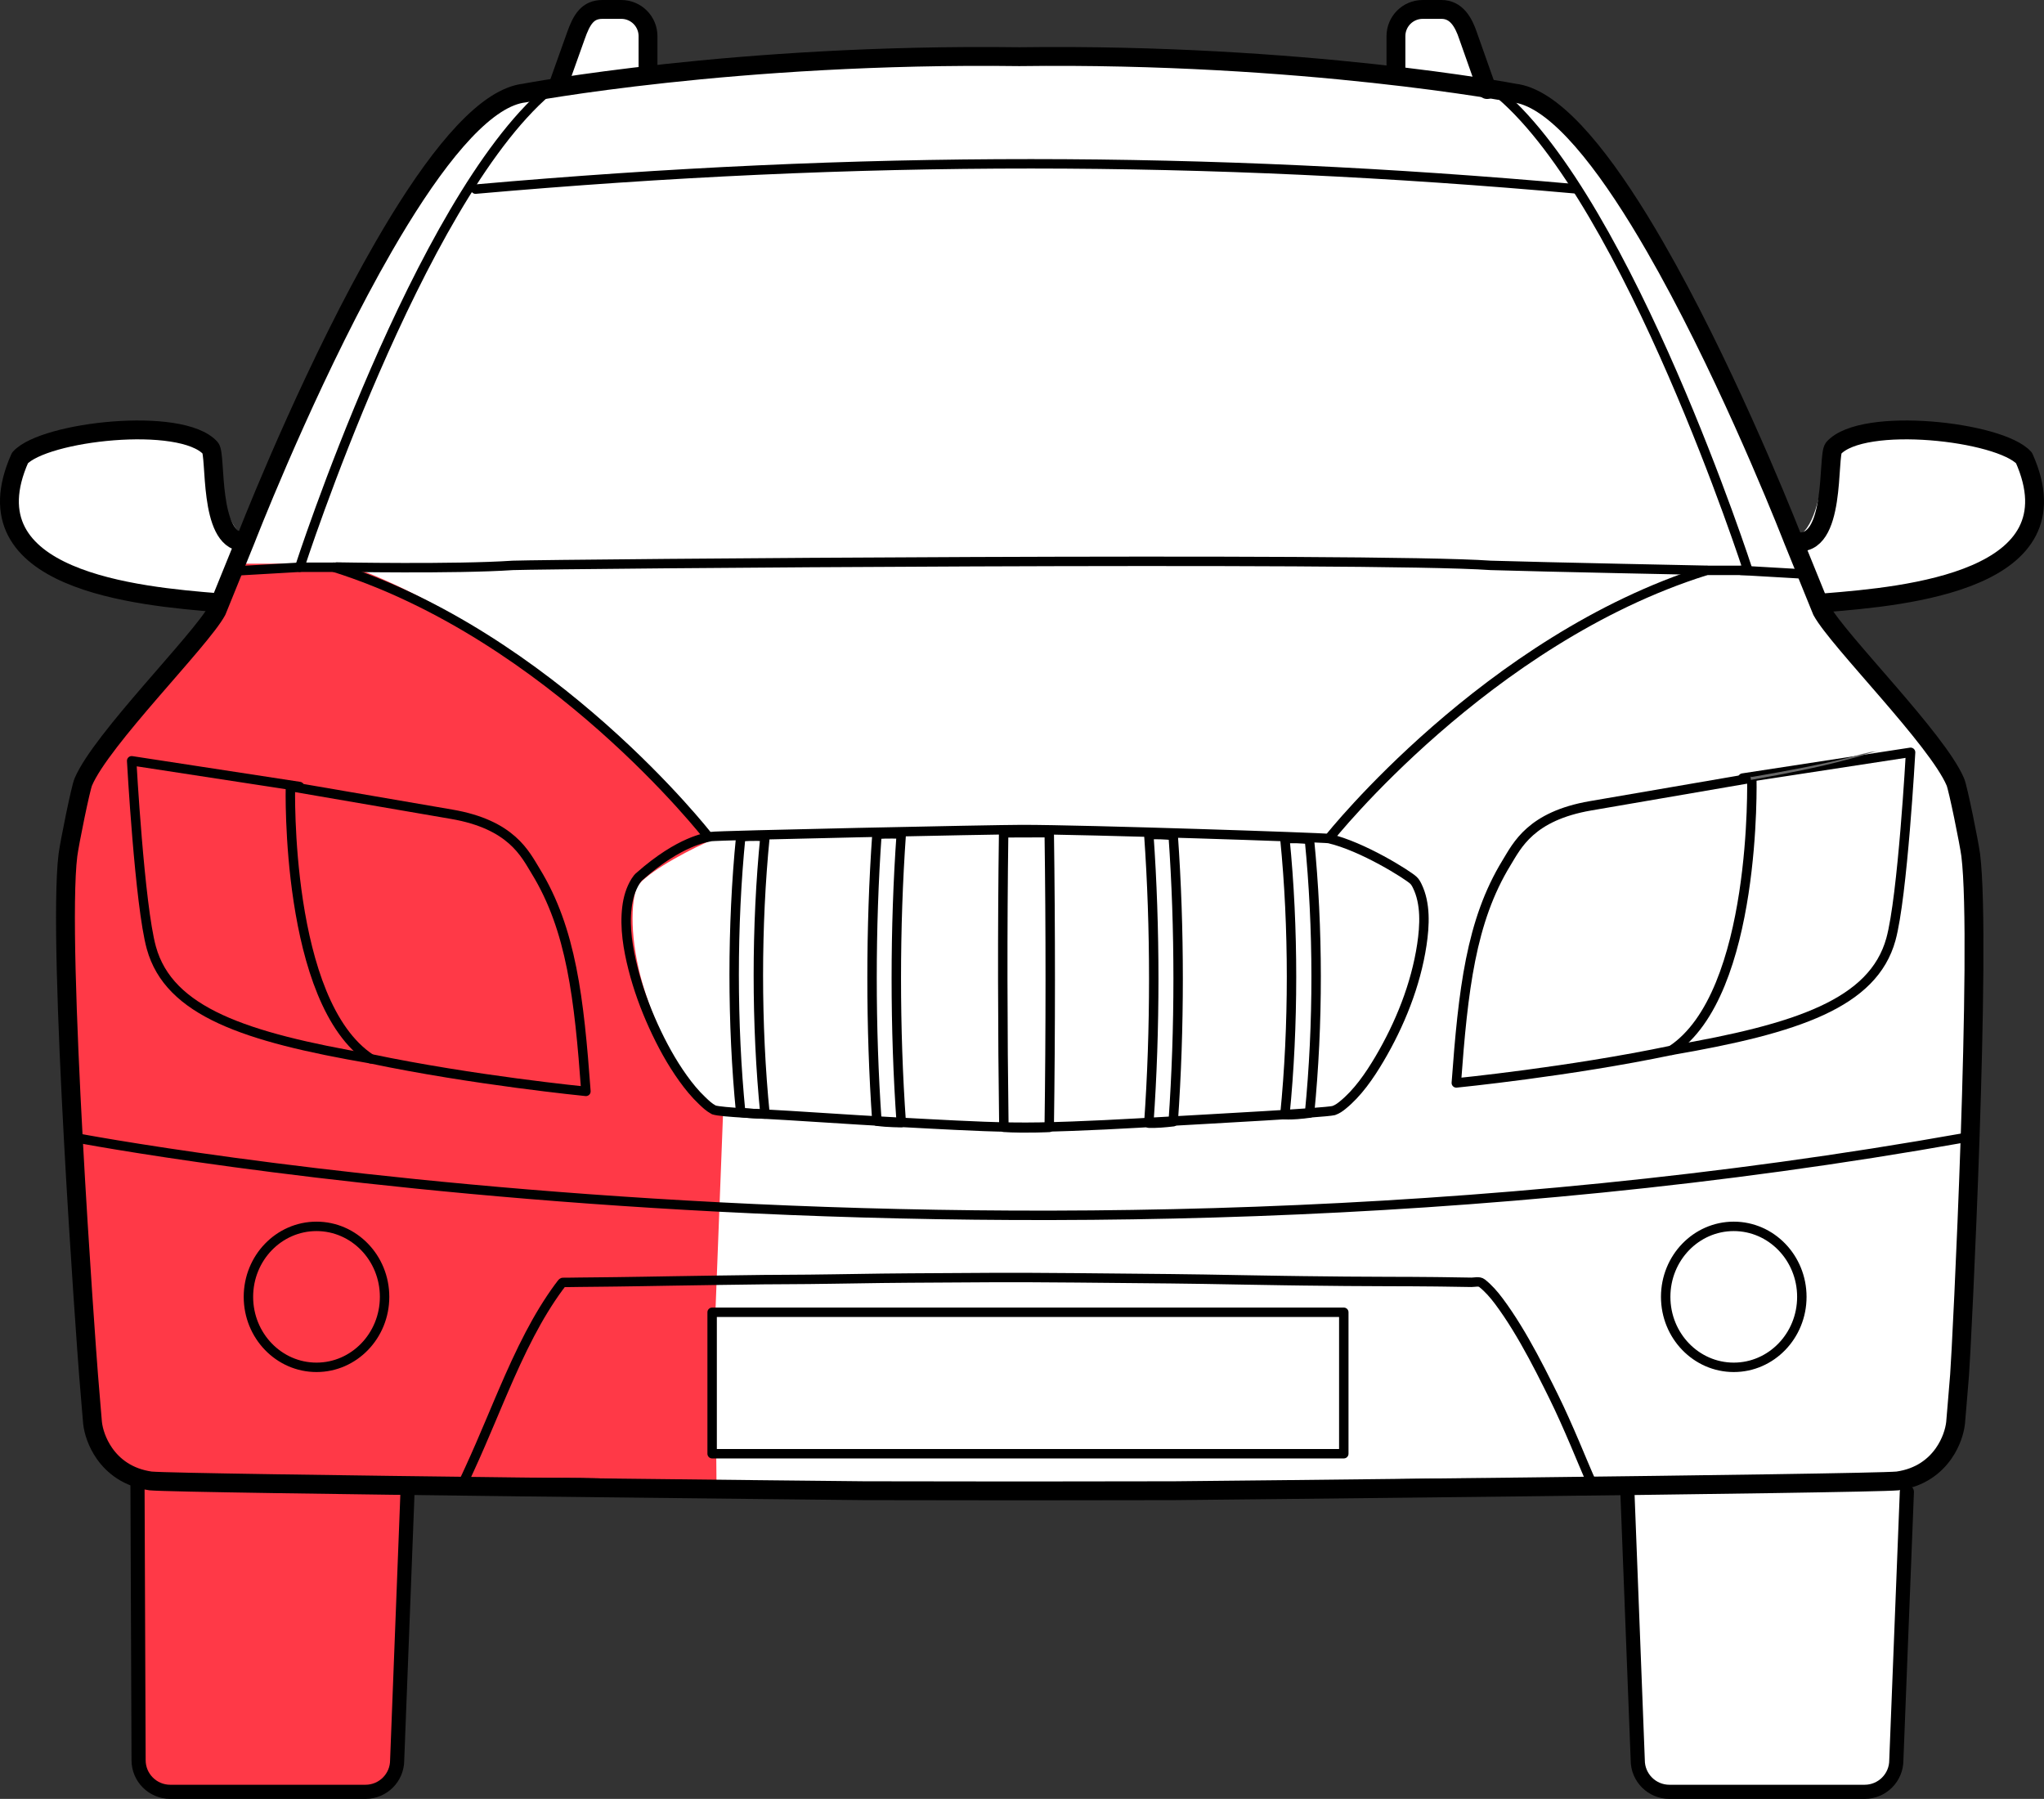 <?xml version="1.0" encoding="utf-8"?>
<!-- Generator: Adobe Illustrator 17.0.0, SVG Export Plug-In . SVG Version: 6.00 Build 0)  -->
<!DOCTYPE svg PUBLIC "-//W3C//DTD SVG 1.1//EN" "http://www.w3.org/Graphics/SVG/1.1/DTD/svg11.dtd">
<svg version="1.1" id="Layer_1" xmlns="http://www.w3.org/2000/svg"  x="0px" y="0px"
	 width="216.807px" height="190.779px" viewBox="186.13 5.464 216.807 190.779"
	 enable-background="new 186.13 5.464 216.807 190.779" xml:space="preserve">
<rect x="186.13" y="5.464" width="216.807" height="190.779" fill="#333333" stroke="none"/>
<g id="front">
	<path fill="#FFFFFF" d="M260.002,93.768c-1.81,0.859-6.719,3.335-7.336,5.186c-0.718,2.153-0.687,6.59,1,11.65
		c1.639,4.918,4.725,11.169,8.128,12.98l-0.821,21.199l0.171,18.912h68.245l-0.001-22.027l-0.987-18.386
		c1.519-1.396,11.658-11.303,8.539-23.979l-0.043-0.177l-0.147-0.107c-0.195-0.143-4.588-3.336-8.897-4.817
		c3.168-3.555,20.867-22.712,38.592-27.776l2.772-0.792l-2.878-0.188c-0.145-0.009-14.959-0.941-59.946-0.941
		c-23.93,0-52.111,0.26-83.761,0.774l-3.497,0.057l3.373,0.926C222.693,66.312,241.135,71.569,260.002,93.768z"/>
</g>
<g id="front-windscreen">
	<path fill="#FFFFFF" d="M371.982,65.789c-3.146-13.41-17.734-40.354-17.881-40.625l-0.127-0.234l-0.265-0.025
		c-16.188-1.546-34.442-2.331-54.259-2.331c-34.938,0-63.053,2.472-63.333,2.497l-0.196,0.018l-0.132,0.147
		c-7.153,7.984-17.712,39.034-18.159,40.352l-0.226,0.667l0.704-0.006c19.153-0.17,40.417-0.256,63.2-0.256
		c49.324,0,89.778,0.407,90.182,0.411l0.638,0.006L371.982,65.789z"/>
</g>
<g id="left">
	<path fill="#FFFFFF" d="M401.275,53.91l-0.086-0.132c-1.755-1.938-8.057-3.137-12.889-3.137c-2.3,0-6.403,0.271-8.048,2.086
		c-0.269,0.298-0.376,0.908-0.611,2.382c-0.411,2.567-1.085,6.774-3.127,7.337c-3.632-9.145-12.479-30.42-19.564-39.395
		c-5.673-7.185-9.39-8.258-11.101-8.258c-0.522,0-0.813,0.104-0.866,0.124l-0.776,0.304l0.634,0.542
		c13.484,11.524,26.01,49.877,26.135,50.263l0.104,0.322l5.551,0.374l1.6,3.687l0.356-0.028c8.116-0.653,19.306-2.194,22.758-8.014
		C402.747,60.002,402.724,57.156,401.275,53.91z"/>
</g>
<g id="front-left">
	<path fill="#FFFFFF" d="M395.634,96.322c-0.163-1.23-1.351-7.18-1.667-7.883c-1.146-2.706-5.196-7.372-8.771-11.489
		c-2.429-2.798-4.724-5.44-5.386-6.654l-0.535-1.31l-0.412,0.035l-1.557-3.589l-5.856-0.393l-6.497,0.009l-0.155,0.025
		c-19.274,6.353-38.025,29.253-38.213,29.484l-0.471,0.58l0.716,0.214c3.94,1.178,8.333,4.232,9.183,4.84
		c3.058,13.048-8.333,23.081-8.449,23.181l-0.186,0.161l1.013,19.008v21.58l0.506-0.005c8.846-0.096,19.687-0.218,29.63-0.342
		l0.986,28.198c0,2.126,1.73,3.856,3.856,3.856h20.715c2.126,0,3.856-1.73,3.856-3.838l1.034-29.093
		c1.524-0.516,2.803-1.469,3.711-2.772c1.028-1.477,1.281-2.902,1.344-3.46l0.423-5.087
		C394.709,148.387,396.804,105.751,395.634,96.322z"/>
</g>
<g id="roof">
	<path fill="#FFFFFF" d="M307.273,23.302c19.71,0,35.229,0.831,46.126,2.471l1.304,0.196l-0.846-1.011
		c-0.077-0.092-7.671-9.172-8.326-9.992l-0.116-0.145l-0.184-0.034c0,0-0.28-0.052-0.812-0.142l-2.208-5.752
		c-0.259-0.786-1.048-3.178-3.31-3.178h-1.995c-1.839,0-3.335,1.496-3.335,3.332l-0.022,4.067
		c-9.254-1.103-23.694-2.383-40.867-2.383c-12.824,0-25.377,0.716-37.32,2.128l-0.124-3.809c0-1.839-1.496-3.335-3.335-3.335h-1.995
		c-2.029,0-2.746,1.566-3.308,3.172l-1.869,5.437c-0.613,0.096-1.226,0.194-1.84,0.295l-0.212,0.035L234.98,26.02l1.029-0.075
		C236.371,25.917,272.563,23.302,307.273,23.302z"/>
</g>
<g id="right">
	<path fill="#FFFFFF" d="M242.99,14.711c-1.711,0-5.428,1.073-11.101,8.258c-7.085,8.975-15.933,30.25-19.565,39.395
		c-2.041-0.563-2.715-4.768-3.126-7.334c-0.236-1.475-0.343-2.086-0.613-2.384c-1.644-1.815-5.747-2.086-8.047-2.086
		c-4.833,0-11.134,1.199-12.888,3.136l-0.086,0.132c-1.449,3.247-1.473,6.092-0.07,8.458c3.452,5.82,14.642,7.361,22.758,8.014
		l0.356,0.028l1.6-3.687l5.551-0.374l0.104-0.322c0.125-0.386,12.649-38.738,26.134-50.263l0.634-0.542l-0.777-0.304
		C243.802,14.814,243.512,14.711,242.99,14.711z"/>
</g>
<g id="front-right">
	<path fill="#FF3947" d="M262.513,123.506c-3.023-1.373-6.145-7.342-7.898-12.649c-1.605-4.86-1.644-9.171-1-11.12
		c0.436-1.318,4.77-3.714,7.399-4.914l0.596-0.272l-0.419-0.503c-17.673-21.211-35.313-27.704-38.67-28.79l-0.075-0.024
		l-11.758,0.016l-2.026,4.997c-0.686,1.264-2.98,3.907-5.41,6.705c-3.574,4.117-7.625,8.783-8.766,11.478
		c-0.324,0.721-1.51,6.667-1.671,7.897c-1.221,9.85,2.149,54.809,2.185,55.25l0.425,5.1c0.061,0.544,0.314,1.97,1.343,3.447
		c0.889,1.276,2.137,2.218,3.626,2.741l0.105,29.107c0,2.126,1.73,3.856,3.856,3.856h20.715c2.126,0,3.856-1.73,3.855-3.838
		l0.987-28.224c10.684,0.137,22.5,0.271,31.72,0.371l0.51,0.005l-0.167-18.47l0.846-22.025L262.513,123.506z"/>
</g>
<g id="linework">
	<path fill="none" stroke="#000000" stroke-width="2" stroke-linecap="round" stroke-linejoin="round" stroke-miterlimit="10" d="
		M245.296,14.633l1.904-5.334c0.626-1.79,1.269-2.835,2.835-2.835h1.995c1.566,0,2.835,1.269,2.835,2.835v3.66"/>
	<path fill="none" stroke="#000000" stroke-width="2" stroke-linecap="round" stroke-linejoin="round" d="M379.748,69.386
		c8.59-0.691,26.879-2.343,21.07-15.356c-2.563-2.83-17.099-4.468-20.194-1.05c-0.691,0.764,0.325,10.711-4.076,9.906"/>
	<path fill="none" stroke="#000000" stroke-linecap="round" stroke-linejoin="round" d="M235.279,162.67
		c1.116,0.043,0.891-0.024,2.008,0.019c0.959,0.037,1.916,0.052,2.874,0.054c0.304,0.001,0.608,0,0.912-0.001
		c0.487-0.002,0.975-0.007,1.462-0.012c2.318-0.024,4.635-0.07,6.955,0.014c4.035,0.145,8.072,0.426,12.109,0.493
		c5.138,0.085,10.275,0.358,15.412,0.47c4.807,0.11,9.614,0.215,14.421,0.25c3.619,0.022,7.239-0.052,10.858-0.115
		c5.526-0.105,11.053-0.21,16.578-0.385c4.282-0.134,8.561-0.421,12.844-0.545c3.703-0.108,7.407-0.162,11.111-0.162
		c2.036,0,4.068,0.08,6.1,0.142c0.354,0.011,0.706,0.021,1.06,0.03c0.242,0.007,0.483,0.012,0.725,0.017
		c1.447,0.031,2.895,0.04,4.345-0.011c-0.648-1.428-1.253-2.923-1.878-4.386c-0.725-1.696-1.462-3.368-2.256-4.981
		c-0.178-0.361-0.356-0.721-0.536-1.081c-1.08-2.165-2.202-4.307-3.417-6.276c-0.587-0.952-1.194-1.863-1.83-2.716
		c-0.562-0.754-1.152-1.421-1.808-1.937c-0.306-0.24-0.791-0.09-1.125-0.094c-0.794-0.011-1.589-0.025-2.383-0.037
		c-0.197-0.003-0.395-0.006-0.592-0.009c-0.288-0.004-0.576-0.008-0.864-0.011c-1.659-0.02-3.317-0.023-4.975-0.027
		c-3.021-0.006-6.041-0.032-9.061-0.073c-0.646-0.009-1.292-0.018-1.938-0.027c-2.846-0.04-5.691-0.099-8.538-0.146
		c-1.205-0.019-2.408-0.036-3.613-0.048c-3.302-0.034-6.605-0.069-9.906-0.095c-1.587-0.012-3.175-0.023-4.761-0.031
		c-1.365-0.006-2.729-0.006-4.093-0.002c-2.957,0.01-5.913,0.038-8.87,0.052c-0.963,0.004-1.927,0.014-2.89,0.027
		c-3.446,0.043-6.892,0.12-10.338,0.129c-0.744,0.002-1.488,0.006-2.232,0.014c-3.289,0.03-6.578,0.099-9.867,0.142
		c-1.894,0.026-3.787,0.073-5.681,0.09c-0.398,0.005-0.795,0.01-1.193,0.014c-0.248,0.002-0.496,0.006-0.743,0.008
		c-0.675,0.007-1.35,0.014-2.025,0.021c-0.429,0.005-0.858,0.011-1.287,0.018c-0.19,0.002-0.345,0.001-0.523,0.002
		c-0.091,0.001-0.298,0.366-0.407,0.474c-1.154,1.57-2.165,3.257-3.093,5.024c-1.011,1.927-1.924,3.949-2.815,6.018
		c-0.148,0.344-0.296,0.69-0.444,1.036c-0.656,1.541-1.307,3.104-1.986,4.667c-0.359,0.828-0.726,1.657-1.106,2.483
		C235.753,161.675,235.519,162.173,235.279,162.67z"/>
	<path fill="none" stroke="#000000" stroke-linecap="round" stroke-linejoin="round" stroke-miterlimit="10" d="M327.088,94.394
		c3.577,0.829,8.332,3.843,8.944,4.408c0.176,0.154,0.304,0.375,0.424,0.621c0.916,1.868,0.794,4.202,0.49,6.231
		c-0.644,4.29-2.351,8.482-4.492,12.108c-1.076,1.818-2.33,3.639-3.932,4.928c-0.271,0.217-0.54,0.415-0.926,0.552
		c-1.013,0.248-12.823,0.868-17.36,1.132c-4.605,0.267-9.214,0.536-13.825,0.623c-3.941,0.074-7.889-0.148-11.826-0.35
		c-4.927-0.253-9.852-0.557-14.775-0.88c-2.582-0.169-7.145-0.32-7.964-0.596c-0.539-0.293-0.857-0.617-1.244-0.983
		c-0.745-0.702-1.403-1.51-2.011-2.355c-1.231-1.713-2.262-3.603-3.15-5.555c-0.889-1.955-1.636-4-2.169-6.108
		c-0.526-2.077-0.902-4.309-0.644-6.468c0.118-0.993,0.396-1.947,0.911-2.778c0.108-0.174,0.301-0.44,0.461-0.546
		c4.256-3.752,7.042-4.081,7.522-4.191c0.58-0.133,30.114-0.746,33.005-0.746C301.27,93.44,326.308,94.279,327.088,94.394z"/>
	<path id="Steklo_4_" fill="none" stroke="#000000" stroke-linecap="round" stroke-linejoin="round" stroke-miterlimit="10" d="
		M367.124,65.945c0,0-17.163-0.343-22.871-0.52c-12.483-0.887-99.156-0.153-103.727,0c-6.089,0.414-18.684,0.176-18.684,0.176"/>
	<path id="Steklo_3_" fill="none" stroke="#000000" stroke-linecap="round" stroke-linejoin="round" stroke-miterlimit="10" d="
		M236.569,25.522c40.877-3.607,77.415-3.544,116.69-0.031"/>

		<ellipse fill="none" stroke="#000000" stroke-linecap="round" stroke-linejoin="round" stroke-miterlimit="10" cx="370.03" cy="142.999" rx="7.221" ry="7.475"/>

		<ellipse fill="none" stroke="#000000" stroke-linecap="round" stroke-linejoin="round" stroke-miterlimit="10" cx="219.702" cy="142.999" rx="7.221" ry="7.475"/>
	<path fill="none" stroke="#000000" stroke-linecap="round" stroke-linejoin="round" stroke-miterlimit="10" d="M292.587,93.786
		c1.606,0,3.23-0.015,4.836-0.015c0.143,10.07,0.141,21.194-0.002,31.258c-0.001,0-2.558,0.131-4.809-0.01
		C292.472,114.97,292.445,103.856,292.587,93.786z"/>
	<path fill="none" stroke="#000000" stroke-linecap="round" stroke-linejoin="round" stroke-miterlimit="10" d="M307.985,93.991
		c0.856-0.049,1.683-0.012,2.585,0.074c0.7,9.892,0.699,20.471,0.002,30.362c-0.871,0.101-1.73,0.18-2.588,0.154
		C308.683,114.763,308.684,103.809,307.985,93.991z"/>
	<path fill="none" stroke="#000000" stroke-linecap="round" stroke-linejoin="round" stroke-miterlimit="10" d="M322.42,94.43
		c0.853-0.089,1.731-0.023,2.599,0.053c0.944,9.49,0.952,19.538,0.016,29.029c-0.851,0.108-1.758,0.215-2.616,0.169
		C323.355,114.322,323.355,103.788,322.42,94.43z"/>
	<path fill="none" stroke="#000000" stroke-linecap="round" stroke-linejoin="round" stroke-miterlimit="10" d="M279.147,93.962
		c0.881-0.119,2.579-0.042,2.579-0.042c-0.698,9.823-0.699,20.778,0,30.601c0,0-1.238,0.02-2.582-0.151
		C278.457,114.611,278.456,103.722,279.147,93.962z"/>
	<path fill="none" stroke="#000000" stroke-linecap="round" stroke-linejoin="round" stroke-miterlimit="10" d="M264.699,94.217
		c1.325-0.146,2.575-0.034,2.575-0.034c-0.938,9.42-0.94,20.009,0,29.429c0,0-1.277-0.003-2.579-0.177
		C263.774,114.082,263.77,103.567,264.699,94.217z"/>
	<path fill="none" stroke="#000000" stroke-width="2" stroke-linecap="round" stroke-linejoin="round" d="M395.164,96.142
		c-0.171-1.299-1.352-7.133-1.631-7.753c-1.91-4.513-12.451-15.001-14.16-18.149c-1.018-2.508-2.037-5.016-3.055-7.524
		c0,0-0.083-0.214-0.242-0.614c-1.269-3.202-7.374-18.294-14.409-30.486c-4.454-7.719-9.28-14.275-13.489-15.917
		c-0.483-0.189-0.958-0.312-1.424-0.365c0,0-22.384-4.254-52.504-3.859c-30.12-0.394-52.504,3.859-52.504,3.859
		c-0.465,0.053-0.941,0.177-1.424,0.365c-4.209,1.642-9.035,8.198-13.489,15.917c-7.035,12.192-13.14,27.284-14.409,30.486
		c-0.159,0.4-0.242,0.614-0.242,0.614c-1.018,2.508-2.037,5.016-3.055,7.524c-1.709,3.148-12.25,13.636-14.16,18.149
		c-0.279,0.62-1.461,6.454-1.631,7.753c-1.173,9.46,1.961,52.369,2.187,55.147c0.107,1.313,0.203,2.475,0.277,3.356
		c0.09,1.074,0.146,1.729,0.146,1.729c0.098,0.871,0.47,2.088,1.256,3.217c0.948,1.36,2.499,2.592,4.902,2.932
		c3.37,0.311,75.699,1.036,75.699,1.036c5.425,0.007,10.849,0.014,16.273,0.021l0,0c0.059,0,0.117,0,0.176,0s0.117,0,0.176,0l0,0
		c5.424-0.007,10.848-0.014,16.273-0.021c0,0,73.329-0.726,76.699-1.036c2.402-0.339,3.953-1.571,4.901-2.932
		c0.786-1.129,1.158-2.346,1.256-3.217c0,0,0.056-0.655,0.146-1.729c0.073-0.881,0.17-2.043,0.277-3.356
		C394.204,148.511,396.338,105.602,395.164,96.142z"/>
	<path fill="none" stroke="#000000" stroke-width="2" stroke-linecap="round" stroke-linejoin="round" d="M209.318,69.386
		c-8.59-0.691-26.879-2.343-21.07-15.356c2.563-2.83,17.099-4.468,20.194-1.05c0.656,0.725-0.227,9.729,3.449,9.948"/>
	<path fill="none" stroke="#000000" stroke-width="1.5" stroke-linecap="round" stroke-linejoin="round" stroke-miterlimit="10" d="
		M388.391,163.689l-1.118,28.448c0,1.854-1.503,3.356-3.356,3.356h-20.715c-1.854,0-3.356-1.503-3.356-3.356l-1.118-28.962"/>
	<path fill="none" stroke="#000000" stroke-width="1.5" stroke-linecap="round" stroke-linejoin="round" stroke-miterlimit="10" d="
		M200.713,162.688l0.117,29.449c0,1.854,1.503,3.356,3.356,3.356h20.715c1.854,0,3.356-1.503,3.356-3.356l1.118-28.962"/>
	<path fill="none" stroke="#000000" stroke-linecap="round" stroke-linejoin="round" stroke-miterlimit="10" d="M248.28,121.208
		c0,0-11.993-1.184-22.818-3.455c-9.12-5.974-8.527-28.876-8.527-28.876s10.858,1.867,17.102,2.94
		c6.356,1.093,7.794,4.212,8.916,6.044C246.74,104.044,247.556,111.351,248.28,121.208z"/>
	<path fill="none" stroke="#000000" stroke-linecap="round" stroke-linejoin="round" stroke-miterlimit="10" d="M225.462,117.753
		c-13.364-2.297-21.401-5.001-23.276-11.769c-1.25-4.51-2.09-19.836-2.09-19.836l17.805,2.729"/>
	<path fill="none" stroke="#000000" stroke-linecap="round" stroke-linejoin="round" stroke-miterlimit="10" d="M340.601,120.312
		c0,0,11.993-1.184,22.818-3.455c9.12-5.974,8.526-28.876,8.526-28.876s-10.858,1.867-17.102,2.94
		c-6.356,1.093-7.794,4.212-8.916,6.044C342.142,103.148,341.326,110.455,340.601,120.312z"/>
	<path fill="none" stroke="#000000" stroke-linecap="round" stroke-linejoin="round" stroke-miterlimit="10" d="M363.42,116.856
		c13.364-2.297,21.401-5.001,23.276-11.769c1.25-4.51,2.09-19.836,2.09-19.836l-17.805,2.729"/>
	<path fill="none" stroke="#000000" stroke-linecap="round" stroke-linejoin="round" stroke-miterlimit="10" d="M194.202,126.134
		c0,0,96.453,18.5,200.25,0"/>
	<path fill="none" stroke="#000000" stroke-linecap="round" stroke-linejoin="round" stroke-miterlimit="10" d="M261.201,94.133
		c0,0-16.515-21.223-39.655-28.516"/>
	<path fill="none" stroke="#000000" stroke-linecap="round" stroke-linejoin="round" stroke-miterlimit="10" d="M244.201,15.134
		c-13.749,11.75-26.285,50.489-26.285,50.489h4.286"/>
	<path fill="none" stroke="#000000" stroke-linecap="round" stroke-linejoin="round" stroke-miterlimit="10" d="M345.249,15.467
		c13.749,11.75,26.285,50.489,26.285,50.489h-4.286"/>
	<path fill="none" stroke="#000000" stroke-width="2" stroke-linecap="round" stroke-linejoin="round" stroke-miterlimit="10" d="
		M343.864,14.96l-2.001-5.661c-0.494-1.499-1.269-2.835-2.835-2.835h-1.995c-1.566,0-2.835,1.269-2.835,2.835v3.66"/>

		<rect x="261.666" y="144.635" fill="none" stroke="#000000" stroke-linecap="round" stroke-linejoin="round" stroke-miterlimit="10" width="67" height="15"/>
	<path fill="none" stroke="#000000" stroke-linecap="round" stroke-linejoin="round" stroke-miterlimit="10" d="M366.984,66.008
		c-23.14,7.293-39.82,28.292-39.82,28.292"/>
	<path fill="none" stroke="#000000" stroke-width="1.5" stroke-linecap="round" stroke-linejoin="round" stroke-miterlimit="10" d="
		M353.887,26.195"/>
	<path fill="none" stroke="#000000" stroke-width="1.5" stroke-linecap="round" stroke-linejoin="round" stroke-miterlimit="10" d="
		M235.637,25.445"/>
	<path fill="none" d="M376.402,62.219c0.056,0.043,0.122,0.081,0.193,0.119C376.472,62.242,376.402,62.219,376.402,62.219z"/>
	<path fill="none" d="M242.963,74.019c1.899,2.393,3.798,4.787,5.696,7.18c0,0,35.157-1.956,46.887-1.951
		c11.498,0.004,45.957,1.951,45.957,1.951c1.921-2.408,3.841-4.816,5.761-7.225c15.959,0.262,24.659-7.26,25.788-8.279
		c0.083-0.074,0.124-0.036,0.124-0.036s-54.845-3.377-77.445-2.634c-0.035,0-0.069,0-0.103,0c-27.829,0-78.815,2.523-78.815,2.523
		s0.034,0.001,0.103,0.075C217.866,66.64,225.482,74.102,242.963,74.019z"/>
	<path fill="none" d="M343.418,141.032l0.6,0.856c-0.233-0.393-0.404-0.856-0.502-0.856H343.418z"/>
	<path fill="#1A1A1A" d="M202.468,78.921c0.001-0.001,0.005-0.001,0.007-0.002C202.462,78.918,202.457,78.919,202.468,78.921z"/>
	<path fill="#676767" d="M384.561,85.208c0,0-0.471,0.129-0.925,0.22c-0.566,0.164-1.138,0.317-1.78,0.475
		c-2.867,0.707-6.385,1.353-9.76,1.936c-0.051,0.009-0.147,0.02-0.197,0.028c-0.007,0.001-0.112-0.067-0.09-0.064l0.038,0.371
		c0.007-0.004,0.055-0.009,0.061-0.01c0.068-0.012,0.16-0.027,0.228-0.039c3.565-0.631,6.809-1.266,9.802-2.074
		c0.671-0.182,1.117-0.273,1.765-0.482c0.763-0.251,1.216-0.394,1.837-0.474C385.539,85.096,385.028,85.17,384.561,85.208z"/>

		<line fill="none" stroke="#000000" stroke-linecap="round" stroke-linejoin="round" stroke-miterlimit="10" x1="217.916" y1="65.623" x2="210.89" y2="66.028"/>

		<line fill="none" stroke="#000000" stroke-linecap="round" stroke-linejoin="round" stroke-miterlimit="10" x1="377.832" y1="66.362" x2="370.807" y2="65.956"/>
</g>
</svg>
